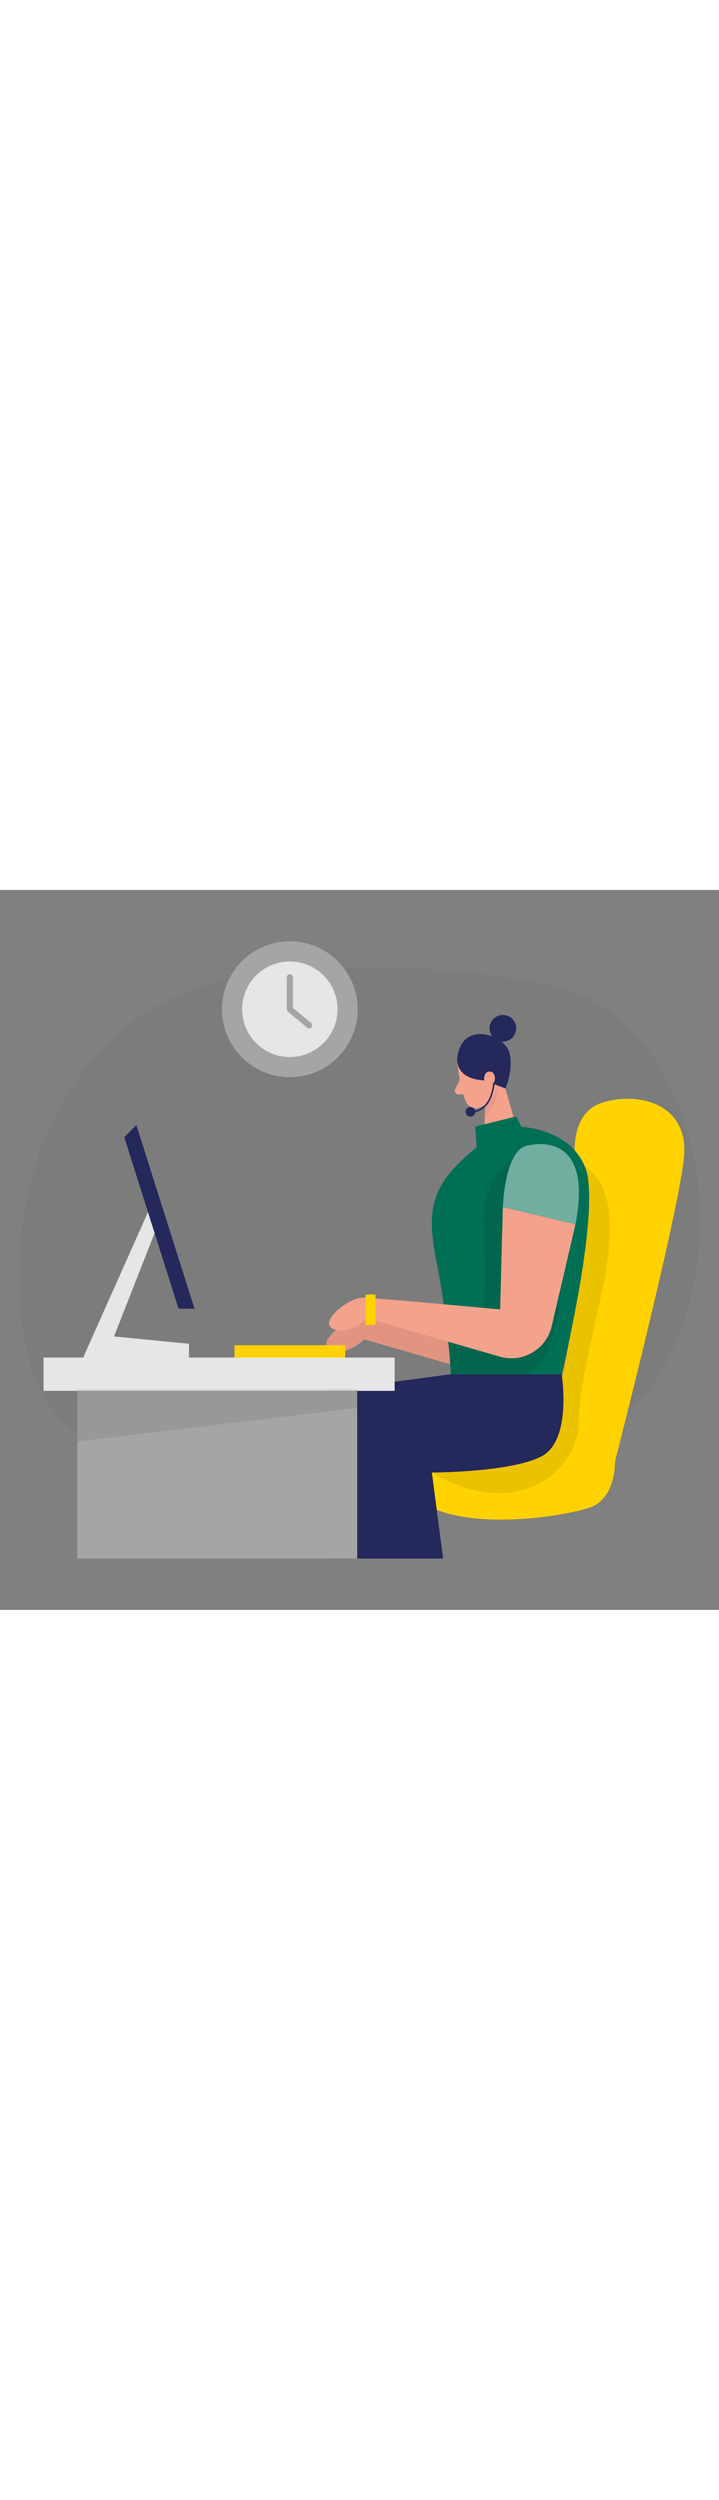 <svg id="_0311_customer_service" xmlns="http://www.w3.org/2000/svg" viewBox="0 0 500 500" data-imageid="customer-service-68" imageName="Customer Service" class="illustrations_image" style="width: 144px;"><rect x="0" y="0" width="500" height="500" fill="#808080" stroke="none"/><defs><style>.cls-1_customer-service-68{fill:#fff;}.cls-2_customer-service-68{fill:#f4a28c;}.cls-3_customer-service-68{fill:#a5a5a5;}.cls-4_customer-service-68{opacity:.03;}.cls-4_customer-service-68,.cls-5_customer-service-68{fill:#000001;}.cls-6_customer-service-68{fill:#ce8172;}.cls-7_customer-service-68{opacity:.44;}.cls-7_customer-service-68,.cls-8_customer-service-68,.cls-9_customer-service-68{fill:none;}.cls-10_customer-service-68{fill:#e6e6e6;}.cls-8_customer-service-68{opacity:.08;}.cls-9_customer-service-68{opacity:.31;}.cls-11_customer-service-68{fill:#24285b;}.cls-12_customer-service-68{fill:#ffd200;}.cls-13_customer-service-68{fill:#68e1fd;}</style></defs><path id="bg_customer-service-68" class="cls-4_customer-service-68" d="m166.85,60.15C56.34,79.23,2.72,187.31,14.9,298.79c3.1,28.36,11.36,53.27,27.9,69.29,66.12,64.09,341.35,76.91,409.49-21.54,68.14-98.45,29.71-258.56-65.87-279.8-47.14-10.48-141.63-20.05-219.57-6.59Z"/><g id="clock_customer-service-68"><circle class="cls-3_customer-service-68" cx="201.56" cy="82.85" r="47.19"/><circle class="cls-10_customer-service-68" cx="201.56" cy="82.85" r="33.17"/><path class="cls-3_customer-service-68" d="m214.93,96.15c-.48,0-.97-.16-1.36-.49l-13.37-11.17c-.48-.41-.76-1-.76-1.63v-22.22c0-1.18.95-2.13,2.13-2.13s2.13.95,2.13,2.13v21.22l12.61,10.53c.9.75,1.02,2.1.27,3-.42.5-1.03.76-1.63.76Z"/></g><g id="cs_customer-service-68"><path class="cls-12_customer-service-68" d="m427.69,396.9s.86,26.05-17.96,32.18c-18.82,6.13-83.18,16.35-115.37-3.07-32.18-19.41-12.47-44.95,14.97-42.91s118.36,13.79,118.36,13.79Z"/><path class="cls-12_customer-service-68" d="m400.19,188.99s-5.7-33.67,18.82-41.36c24.52-7.68,59.77.49,56.7,37.27-3.07,36.78-48.02,212-48.02,212l-51.08-3.58s40.01-127.71,23.58-204.33Z"/><path class="cls-2_customer-service-68" d="m347.66,234.88l50.49,11.92-16.53,70.85c-3.75,16.06-20.19,25.7-36.03,21.12l-92.26-26.66s-12.6,12.26-23.5,7.49c-10.9-4.77,10.56-22.14,21.11-21.8,10.56.34,94.82,8.17,94.82,8.17l1.89-71.1Z"/><g class="cls-8_customer-service-68"><path class="cls-5_customer-service-68" d="m347.66,234.88l50.49,11.92-16.53,70.85c-3.75,16.06-20.19,25.7-36.03,21.12l-92.26-26.66s-12.6,12.26-23.5,7.49c-10.9-4.77,10.56-22.14,21.11-21.8,10.56.34,94.82,8.17,94.82,8.17l1.89-71.1Z"/></g><polygon class="cls-2_customer-service-68" points="346.61 120.76 358.96 164.31 336.66 174.51 337.6 136.93 346.61 120.76"/><g class="cls-9_customer-service-68"><path class="cls-6_customer-service-68" d="m337.31,144.26s4.98-1.65,8.31-6.4c0,0,.7,9.21-8.29,19.45l-.02-13.05Z"/></g><path class="cls-2_customer-service-68" d="m318.36,122.18s1.37,15.33,5.69,24.92c1.75,3.89,6.4,5.64,10.27,3.83,4.8-2.25,10.63-6.68,10.9-14.98l2.18-14.04s1.06-8.85-8.58-13.47c-9.63-4.63-21.76,4.44-20.46,13.74Z"/><path class="cls-2_customer-service-68" d="m319.72,131.79l-3.18,6.59c-.79,1.63.39,3.52,2.19,3.54l5.99.06-5-10.19Z"/><g class="cls-8_customer-service-68"><path class="cls-5_customer-service-68" d="m406.92,192.57s16.83,6.09,17.3,42.31c.47,36.22-21.98,100.11-21.64,133.24s-40.62,72.43-102.25,36.45c-61.63-35.98,51.02-48.28,51.02-48.28l55.57-163.71Z"/></g><path class="cls-11_customer-service-68" d="m390.57,336.31s7.49,45.78-13.96,57.02c-21.46,11.24-76.28,11.24-76.28,11.24l7.82,59.77h-79.29l-2.04-116.47,86.78-11.56h76.97Z"/><rect class="cls-10_customer-service-68" x="30.26" y="324.75" width="244.18" height="23.12"/><polygon class="cls-10_customer-service-68" points="105.87 217.09 57.85 324.75 131.41 324.75 131.41 315.17 79.3 310.06 113.02 224.24 105.87 217.09"/><polygon class="cls-11_customer-service-68" points="135.27 290.86 124.17 290.8 86.41 171.7 94.83 163.28 135.27 290.86"/><rect class="cls-12_customer-service-68" x="163.08" y="316.19" width="76.97" height="8.56"/><path class="cls-11_customer-service-68" d="m318.26,114.67s-4.23,16.35,18.51,17.62l14.69,5.57s5.99-13.49,2.67-25.24c-3.32-11.75-31.39-21.97-35.87,2.04Z"/><circle class="cls-11_customer-service-68" cx="349.7" cy="96.09" r="9.26"/><path class="cls-11_customer-service-68" d="m329,154.62l-.14-1.06c14.33-1.95,14.14-21.55,14.14-21.75l1.07-.02c0,.21.22,20.75-15.06,22.83Z"/><circle class="cls-11_customer-service-68" cx="327.12" cy="154.1" r="3.35"/><path class="cls-2_customer-service-68" d="m336.77,132.29s-.92-5.85,3.54-6.18c4.46-.33,5.85,8.12.03,9.97l-3.57-3.78Z"/><path class="cls-13_customer-service-68 targetColor" d="m336.66,174.51l22.3-10.2s36.38-.35,47.96,28.26c11.58,28.61-16.35,143.74-16.35,143.74h-76.97s-2.04-38.16-10.22-79.03c-8.17-40.87-.89-55.87,33.27-82.76Z" style="fill: rgb(1, 111, 84);"/><g class="cls-8_customer-service-68"><path class="cls-5_customer-service-68" d="m357.16,185.9s-21.05,13.87-20.93,41.17c.12,27.3,6.19,78.73-12.46,78.41l-12.04,8.26,1.88,22.56h50.82s22.6-1.65,26.29-63.56c3.68-61.91-33.56-86.84-33.56-86.84Z"/></g><path class="cls-2_customer-service-68" d="m349.7,220.23l50.49,11.92-16.53,70.85c-3.75,16.06-20.19,25.7-36.03,21.12l-92.26-26.66s-12.6,12.26-23.5,7.49c-10.9-4.77,10.56-22.14,21.11-21.8,10.56.34,94.82,8.17,94.82,8.17l1.89-71.1Z"/><rect class="cls-12_customer-service-68" x="254.27" y="280.94" width="6.9" height="21.2"/><path class="cls-13_customer-service-68 targetColor" d="m331.47,178.68l-.99-14.37,28.48-7,3.7,7.18s-6.18,13.24-31.19,14.19Z" style="fill: rgb(1, 111, 84);"/><rect class="cls-3_customer-service-68" x="53.76" y="347.86" width="194.63" height="116.47"/><path class="cls-13_customer-service-68 targetColor" d="m349.7,220.23s1.16-38.82,16.55-42.61c15.38-3.79,44.93-1.45,33.94,54.53l-50.49-11.92Z" style="fill: rgb(1, 111, 84);"/><g class="cls-7_customer-service-68"><path class="cls-1_customer-service-68" d="m349.7,220.23s1.16-38.82,16.55-42.61c15.38-3.79,44.93-1.45,33.94,54.53l-50.49-11.92Z"/></g></g><g id="sd_customer-service-68" class="cls-8_customer-service-68"><polygon class="cls-5_customer-service-68" points="53.76 346.71 53.76 383.05 248.39 359.75 248.39 346.71 53.76 346.71"/></g></svg>